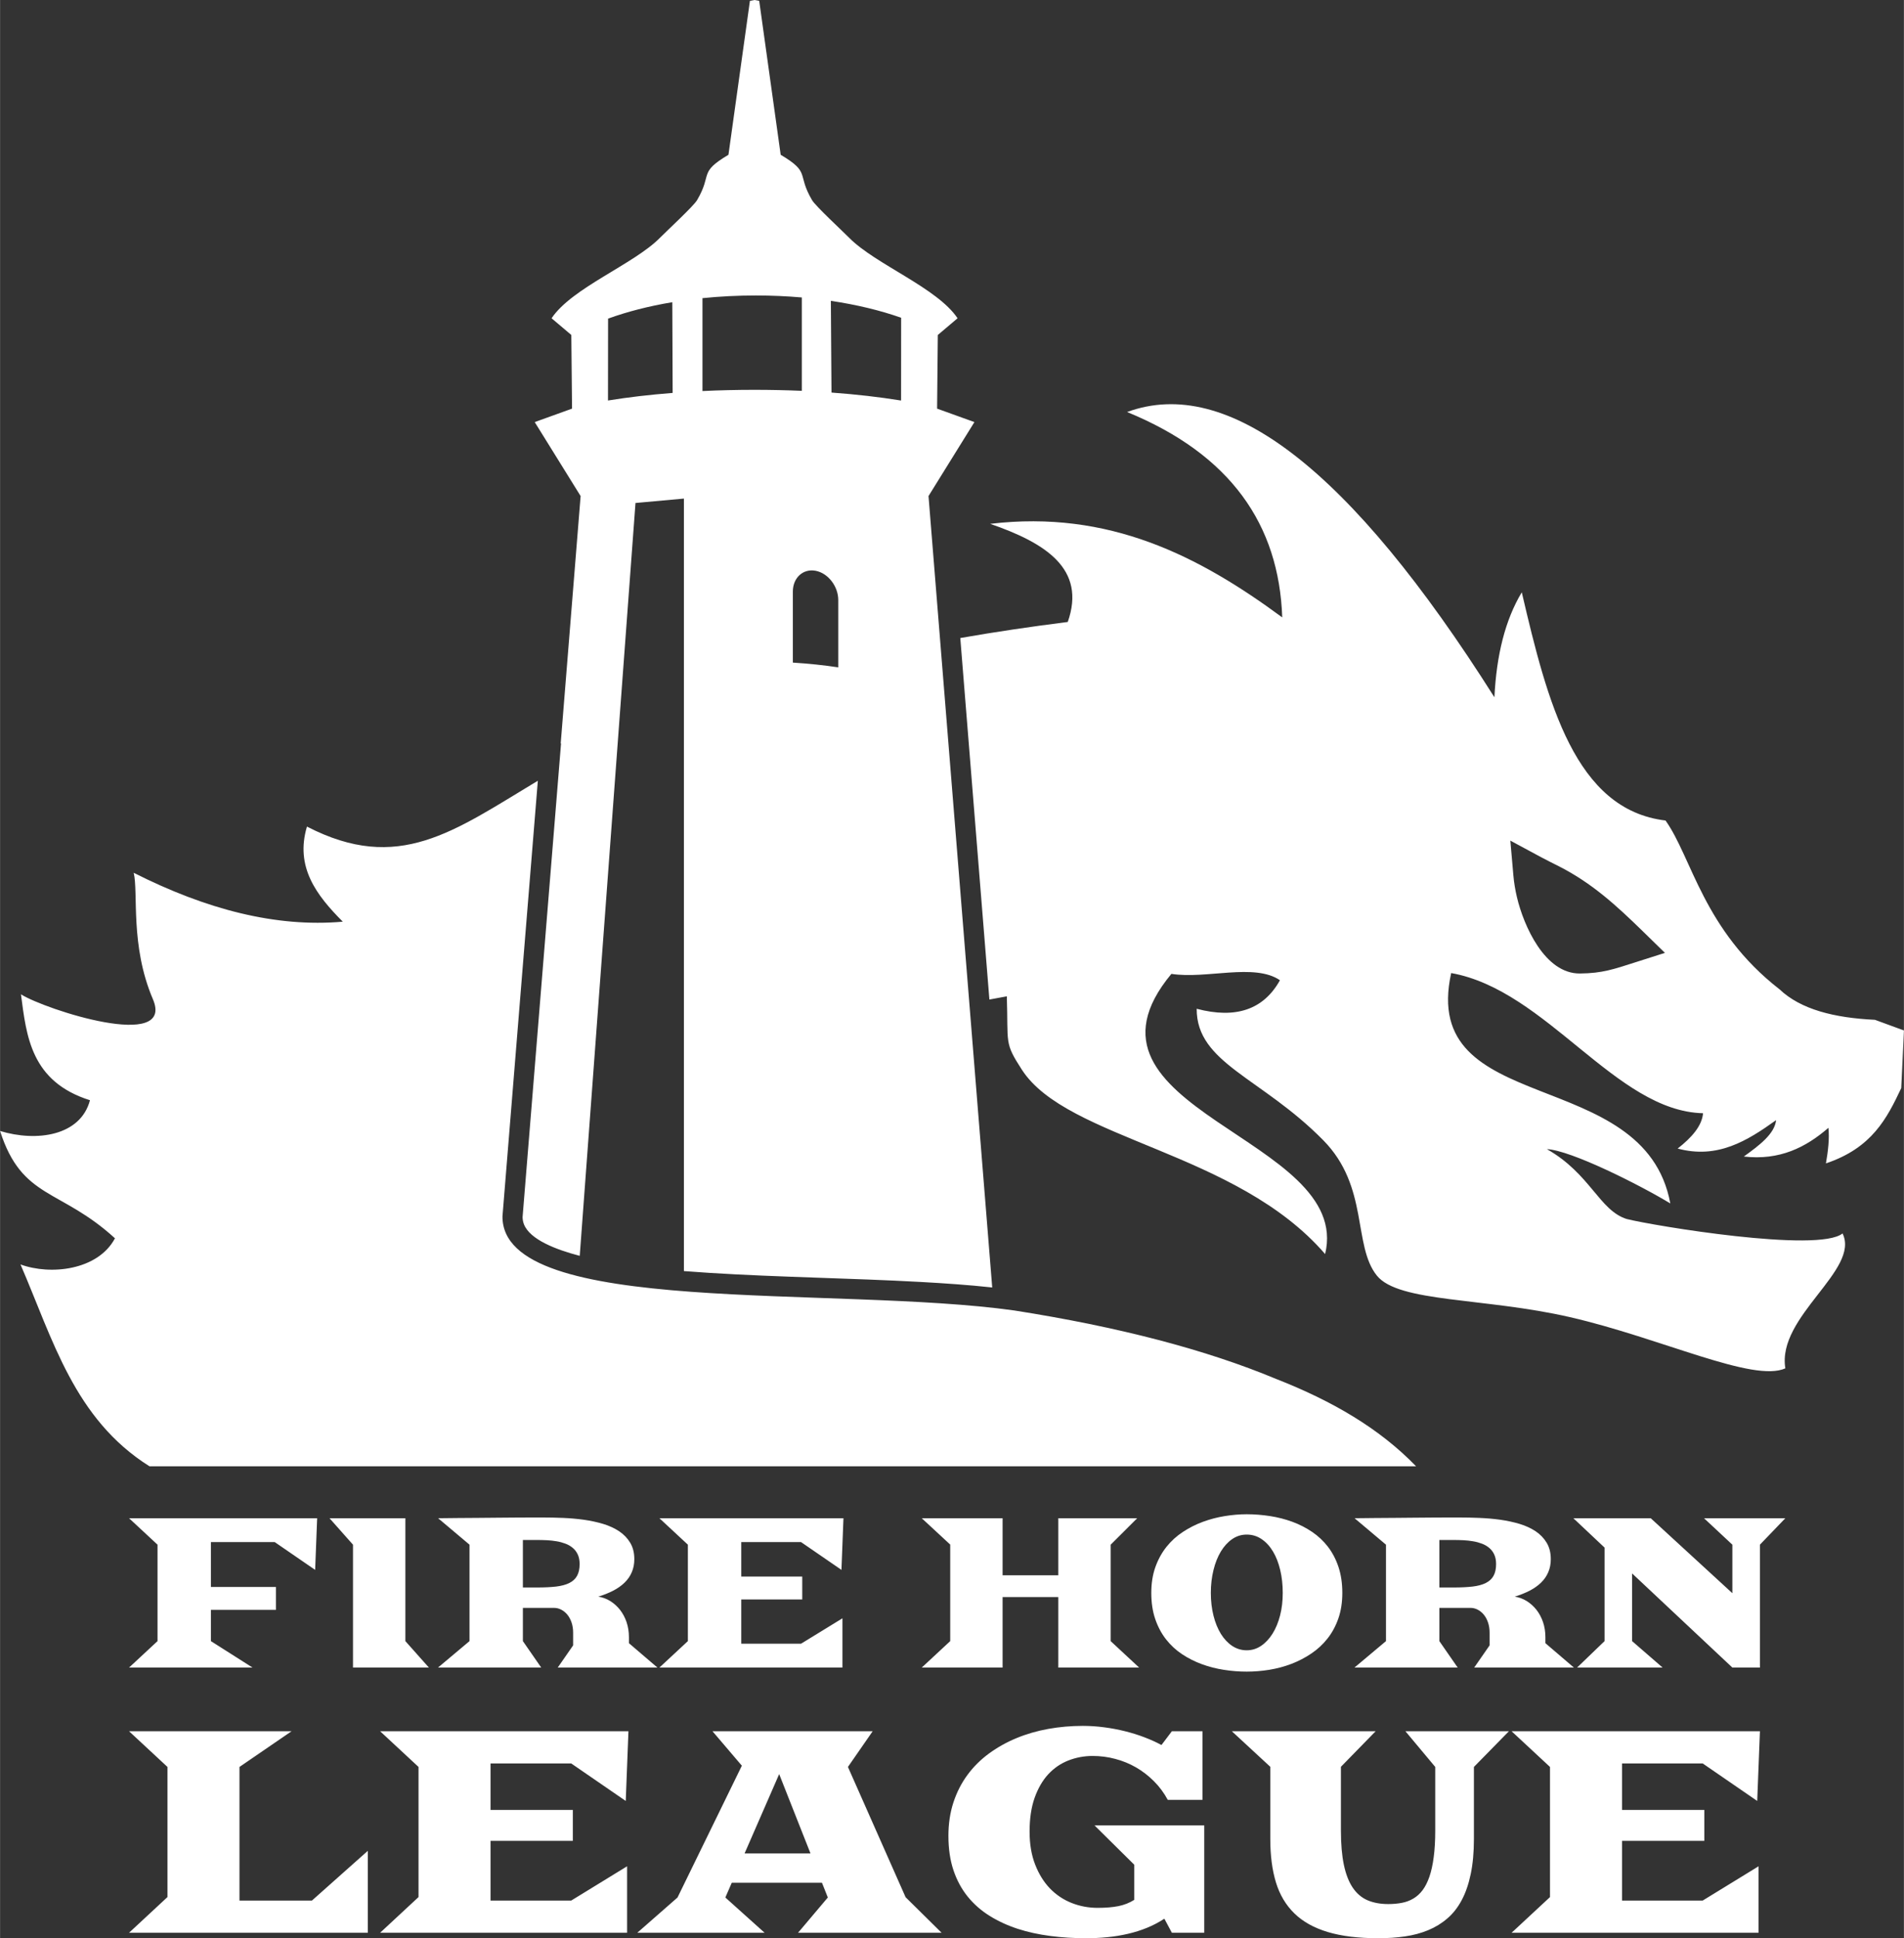 <?xml version="1.0" encoding="UTF-8"?>
<!DOCTYPE svg PUBLIC "-//W3C//DTD SVG 1.1//EN" "http://www.w3.org/Graphics/SVG/1.1/DTD/svg11.dtd">
<!-- Creator: CorelDRAW -->
<svg xmlns="http://www.w3.org/2000/svg" xml:space="preserve" width="3500px" height="3562px" style="shape-rendering:geometricPrecision; text-rendering:geometricPrecision; image-rendering:optimizeQuality; fill-rule:evenodd; clip-rule:evenodd"
viewBox="0 0 877.581 893.193"
 xmlns:xlink="http://www.w3.org/1999/xlink">
 <rect x="0" y="0" width="877.581" height="893.193" fill="#333333" stroke="none"/>
 <defs>
  <style type="text/css">
   <![CDATA[
    .fil0 {fill:white}
   ]]>
  </style>
 </defs>
 <g id="Слой_x0020_1">
  <path class="fil0" d="M588.14 635.437c26.156,10.24 47.798,22.941 64.57,40.285 -44.191,0 -116.582,0 -179.368,0l-251.116 0 -5.518 0 -4.205 0 -2.827 0 -7.032 0 -133.767 0c-34.736,-21.847 -44.529,-58.536 -59.461,-93.024 13.889,5.081 35.685,2.681 43.544,-12.044 -25.265,-23.101 -42.866,-17.869 -52.959,-49.456 16.962,5.132 37.085,2.239 41.441,-14.174 -27.276,-8.59 -29.292,-29.583 -31.812,-48.812 11.134,7.042 71.171,26.469 60.801,2.208 -10.562,-24.711 -6.618,-49.042 -8.838,-58.217 33.37,16.868 65.541,25.252 96.376,22.537 -12.132,-12.183 -22.054,-25.175 -16.512,-43.824 42.193,21.78 67.539,2.241 106.427,-21.127l-16.303 200.739c-0.35,46.487 153.119,31.747 235.979,43.387 48.155,7.568 88.346,18.076 120.58,31.522zm-510.984 238.792l0 -59.965 -17.697 -16.444 74.894 0 -23.997 16.444 0 61.578 33.394 0 25.761 -22.92 0 37.751 -110.052 0 17.697 -16.445zm115.729 0l0 -59.965 -17.697 -16.444 114.46 0 -1.247 32.115 -25.137 -17.284 -37.179 0 0 21.418 37.931 0 0 14.256 -37.931 0 0 27.518 37.179 0 25.76 -15.803 0 30.634 -113.836 0 17.697 -16.445zm119.384 0.199l29.653 -60.738 -13.525 -15.87 73.819 0 -11.396 16.444 26.578 60.031 16.579 16.378 -66.143 0 13.719 -16.245 -2.709 -6.808 -41.565 0 -2.967 6.808 18.084 16.245 -58.66 0 18.535 -16.245zm61.283 -20.334l-14.428 -36.536 -15.934 36.536 30.362 0zm63.584 -8.045c0,-5.592 0.774,-10.764 2.322,-15.472 1.548,-4.708 3.72,-8.929 6.494,-12.687 2.774,-3.757 6.085,-7.029 9.913,-9.836 3.849,-2.807 8.064,-5.172 12.665,-7.073 4.602,-1.901 9.483,-3.315 14.643,-4.244 5.182,-0.928 10.493,-1.392 15.934,-1.392 3.29,0 6.58,0.221 9.87,0.663 3.29,0.42 6.494,1.039 9.612,1.812 3.096,0.774 6.064,1.702 8.902,2.785 2.838,1.083 5.462,2.254 7.849,3.559l4.795 -6.343 14.106 0 0 31.607 -15.998 0c-1.763,-3.249 -3.892,-6.122 -6.408,-8.62 -2.494,-2.498 -5.247,-4.619 -8.236,-6.343 -3.01,-1.724 -6.193,-3.028 -9.59,-3.912 -3.376,-0.906 -6.838,-1.348 -10.407,-1.348 -3.914,0 -7.634,0.707 -11.16,2.078 -3.526,1.392 -6.623,3.492 -9.268,6.343 -2.645,2.851 -4.731,6.476 -6.3,10.852 -1.548,4.376 -2.322,9.57 -2.322,15.582 0,5.725 0.839,10.786 2.559,15.184 1.699,4.376 3.978,8.045 6.816,11.007 2.86,2.94 6.193,5.194 9.999,6.697 3.806,1.503 7.806,2.254 11.999,2.254 3.698,0 6.881,-0.265 9.569,-0.796 2.688,-0.553 5.118,-1.503 7.311,-2.895l0 -16.179 -18.32 -18.124 50.575 0 0 49.466 -14.923 0 -3.462 -6.476c-2.494,1.636 -5.139,3.028 -7.956,4.177 -2.795,1.149 -5.741,2.078 -8.816,2.785 -3.053,0.707 -6.214,1.238 -9.44,1.547 -3.247,0.332 -6.515,0.486 -9.827,0.486 -5.677,0 -11.182,-0.332 -16.536,-1.039 -5.354,-0.685 -10.386,-1.79 -15.095,-3.315 -4.709,-1.547 -9.01,-3.537 -12.902,-5.968 -3.913,-2.431 -7.268,-5.393 -10.085,-8.863 -2.817,-3.492 -5.01,-7.537 -6.558,-12.156 -1.548,-4.619 -2.322,-9.88 -2.322,-15.803zm148.37 -31.85l-17.718 -16.378 66.272 0 -15.998 16.378 0 29.397c0,6.211 0.452,11.471 1.355,15.759 0.903,4.31 2.258,7.802 4.064,10.499 1.806,2.696 4.086,4.642 6.816,5.835 2.731,1.171 5.913,1.768 9.569,1.768 2.215,0 4.301,-0.177 6.236,-0.553 1.935,-0.354 3.698,-1.017 5.311,-1.967 1.634,-0.95 3.053,-2.232 4.301,-3.89 1.226,-1.636 2.279,-3.713 3.139,-6.211 0.86,-2.498 1.527,-5.504 1.978,-8.996 0.473,-3.492 0.71,-7.581 0.71,-12.245l0 -29.33 -13.74 -16.444 47.693 0 -16.127 16.444 0 33.22c0,6.078 -0.495,11.449 -1.462,16.091 -0.968,4.642 -2.344,8.664 -4.15,12.046 -1.806,3.382 -4,6.211 -6.623,8.443 -2.602,2.255 -5.526,4.045 -8.816,5.415 -3.268,1.348 -6.838,2.321 -10.709,2.873 -3.849,0.575 -7.977,0.84 -12.343,0.84 -9.16,0 -16.901,-0.95 -23.245,-2.851 -6.343,-1.901 -11.482,-4.752 -15.396,-8.576 -3.935,-3.824 -6.774,-8.598 -8.515,-14.3 -1.742,-5.725 -2.602,-12.378 -2.602,-19.981l0 -33.287zm128.931 60.031l0 -59.965 -17.697 -16.444 114.46 0 -1.247 32.115 -25.137 -17.284 -37.179 0 0 21.418 37.931 0 0 14.256 -37.931 0 0 27.518 37.179 0 25.761 -15.803 0 30.634 -113.836 0 17.697 -16.445zm-276.47 -117.949l0 -44.491 -13.116 -12.138 37.259 0 0 26.292 25.674 0 0 -26.292 36.367 0 -12.223 12.188 0 44.442 13.116 12.188 -37.26 0 0 -32.484 -25.674 0 0 32.484 -37.259 0 13.116 -12.188zm92.687 -22.229c0,-4.406 0.622,-8.371 1.881,-11.893 1.259,-3.522 2.964,-6.618 5.116,-9.321 2.151,-2.686 4.669,-4.98 7.57,-6.88 2.885,-1.9 5.96,-3.456 9.211,-4.652 3.251,-1.196 6.614,-2.08 10.072,-2.637 3.442,-0.557 6.821,-0.852 10.12,-0.852 3.618,0 7.219,0.295 10.821,0.852 3.586,0.557 7.012,1.442 10.263,2.637 3.251,1.196 6.279,2.752 9.084,4.652 2.805,1.9 5.243,4.194 7.315,6.88 2.056,2.703 3.681,5.799 4.845,9.321 1.163,3.522 1.753,7.486 1.753,11.893 0,4.357 -0.606,8.272 -1.817,11.762 -1.211,3.489 -2.885,6.585 -5.004,9.272 -2.104,2.686 -4.59,4.98 -7.442,6.896 -2.853,1.933 -5.896,3.506 -9.148,4.767 -3.251,1.245 -6.646,2.146 -10.184,2.736 -3.538,0.573 -7.028,0.852 -10.486,0.852 -3.442,0 -6.932,-0.262 -10.454,-0.819 -3.522,-0.541 -6.901,-1.392 -10.152,-2.588 -3.251,-1.179 -6.311,-2.719 -9.148,-4.603 -2.853,-1.884 -5.323,-4.177 -7.426,-6.864 -2.104,-2.686 -3.761,-5.799 -4.972,-9.337 -1.211,-3.538 -1.817,-7.552 -1.817,-12.073zm27.443 0c0,3.784 0.414,7.273 1.227,10.5 0.797,3.211 1.944,5.995 3.394,8.371 1.466,2.359 3.219,4.226 5.227,5.569 2.024,1.343 4.255,2.015 6.677,2.015 2.438,0 4.653,-0.688 6.677,-2.064 2.024,-1.376 3.777,-3.26 5.259,-5.619 1.482,-2.375 2.63,-5.16 3.458,-8.371 0.829,-3.227 1.227,-6.683 1.227,-10.402 0,-3.735 -0.383,-7.24 -1.163,-10.533 -0.781,-3.276 -1.881,-6.127 -3.331,-8.535 -1.45,-2.424 -3.203,-4.325 -5.259,-5.717 -2.056,-1.392 -4.335,-2.08 -6.869,-2.08 -2.422,0 -4.653,0.688 -6.677,2.08 -2.008,1.392 -3.761,3.293 -5.227,5.717 -1.45,2.408 -2.598,5.258 -3.394,8.535 -0.813,3.293 -1.227,6.798 -1.227,10.533zm80.734 22.229l0 -44.442 -14.47 -12.188c2.916,-0.033 5.96,-0.065 9.1,-0.098 3.139,-0.033 6.279,-0.049 9.387,-0.065 3.108,-0.016 6.152,-0.049 9.1,-0.082 2.964,-0.033 5.737,-0.049 8.335,-0.066 2.598,-0.016 4.956,-0.033 7.076,-0.033 2.12,0 3.873,0 5.275,0 2.964,0 6.056,0.066 9.291,0.197 3.235,0.131 6.422,0.409 9.546,0.835 3.139,0.442 6.104,1.081 8.924,1.917 2.821,0.852 5.291,1.999 7.426,3.407 2.12,1.425 3.825,3.194 5.084,5.291 1.259,2.097 1.896,4.603 1.896,7.552 0,2.244 -0.398,4.259 -1.179,6.045 -0.765,1.802 -1.881,3.391 -3.331,4.8 -1.45,1.409 -3.203,2.637 -5.259,3.702 -2.056,1.048 -4.335,1.966 -6.853,2.736 1.96,0.278 3.793,0.966 5.53,2.031 1.721,1.081 3.219,2.424 4.51,4.062 1.275,1.638 2.279,3.522 3.012,5.668 0.717,2.146 1.084,4.439 1.084,6.913l0 2.768 13.132 11.237 -45.945 0 7.092 -10.222 0 -5.897c0,-1.671 -0.239,-3.194 -0.701,-4.587 -0.462,-1.392 -1.1,-2.588 -1.912,-3.604 -0.813,-0.999 -1.753,-1.786 -2.821,-2.342 -1.084,-0.573 -2.199,-0.852 -3.395,-0.852l-14.327 0 0 15.316 8.446 12.188 -47.57 0 14.518 -12.188zm31.427 -24.719c3.267,0 6.12,-0.147 8.542,-0.426 2.422,-0.295 4.446,-0.835 6.04,-1.638 1.61,-0.803 2.805,-1.9 3.57,-3.309 0.781,-1.409 1.179,-3.211 1.179,-5.422 0,-1.704 -0.287,-3.162 -0.845,-4.374 -0.558,-1.212 -1.323,-2.228 -2.295,-3.047 -0.956,-0.819 -2.088,-1.474 -3.379,-1.966 -1.291,-0.491 -2.661,-0.868 -4.08,-1.098 -1.434,-0.246 -2.9,-0.41 -4.398,-0.491 -1.498,-0.065 -2.932,-0.115 -4.335,-0.115l-6.821 0 0 21.885 6.821 0zm69.324 24.719l0 -43.099 -14.375 -13.531 35.666 0 37.626 34.548 0 -22.36 -13.068 -12.188 37.483 0 -11.713 12.188 0 56.629 -12.701 0 -46.216 -43.377 0 31.189 14.056 12.188 -39.411 0 12.654 -12.188zm-667.007 0l0 -44.442 -13.116 -12.188 86.695 0 -0.924 23.802 -18.63 -12.81 -29.419 0 0 20.673 29.977 0 0 10.566 -29.977 0 0 14.399 19.188 12.188 -56.909 0 13.116 -12.188zm90.105 -44.442l-10.821 -12.188 34.965 0 0 56.629 10.837 12.188 -34.981 0 0 -56.629zm53.706 44.442l0 -44.442 -14.47 -12.188c2.916,-0.033 5.96,-0.065 9.1,-0.098 3.139,-0.033 6.279,-0.049 9.387,-0.065 3.108,-0.016 6.151,-0.049 9.1,-0.082 2.964,-0.033 5.737,-0.049 8.335,-0.066 2.598,-0.016 4.956,-0.033 7.076,-0.033 2.12,0 3.873,0 5.275,0 2.964,0 6.056,0.066 9.291,0.197 3.235,0.131 6.422,0.409 9.546,0.835 3.139,0.442 6.104,1.081 8.924,1.917 2.821,0.852 5.291,1.999 7.426,3.407 2.12,1.425 3.825,3.194 5.084,5.291 1.259,2.097 1.897,4.603 1.897,7.552 0,2.244 -0.399,4.259 -1.179,6.045 -0.765,1.802 -1.881,3.391 -3.331,4.8 -1.45,1.409 -3.203,2.637 -5.259,3.702 -2.056,1.048 -4.335,1.966 -6.853,2.736 1.96,0.278 3.793,0.966 5.53,2.031 1.721,1.081 3.219,2.424 4.51,4.062 1.275,1.638 2.279,3.522 3.012,5.668 0.717,2.146 1.084,4.439 1.084,6.913l0 2.768 13.132 11.237 -45.945 0 7.092 -10.222 0 -5.897c0,-1.671 -0.239,-3.194 -0.701,-4.587 -0.462,-1.392 -1.1,-2.588 -1.912,-3.604 -0.813,-0.999 -1.753,-1.786 -2.821,-2.342 -1.084,-0.573 -2.199,-0.852 -3.395,-0.852l-14.327 0 0 15.316 8.446 12.188 -47.57 0 14.518 -12.188zm31.427 -24.719c3.267,0 6.12,-0.147 8.542,-0.426 2.422,-0.295 4.446,-0.835 6.04,-1.638 1.61,-0.803 2.805,-1.9 3.57,-3.309 0.781,-1.409 1.179,-3.211 1.179,-5.422 0,-1.704 -0.287,-3.162 -0.845,-4.374 -0.558,-1.212 -1.323,-2.228 -2.295,-3.047 -0.956,-0.819 -2.088,-1.474 -3.379,-1.966 -1.291,-0.491 -2.661,-0.868 -4.08,-1.098 -1.434,-0.246 -2.9,-0.41 -4.398,-0.491 -1.498,-0.065 -2.932,-0.115 -4.335,-0.115l-6.821 0 0 21.885 6.821 0zm69.228 24.719l0 -44.442 -13.116 -12.188 84.83 0 -0.924 23.802 -18.63 -12.81 -27.554 0 0 15.873 28.112 0 0 10.566 -28.112 0 0 20.394 27.554 0 19.092 -11.712 0 22.704 -84.368 0 13.116 -12.188zm-58.622 -413.638l9.182 -114.046 -21.158 -34.085 17.204 -6.2 -0.332 -33.945 -9.105 -7.7c9.43,-14.081 37.791,-24.802 49.887,-37.011 3.371,-3.402 15.546,-14.652 17.171,-17.403 7.22,-12.222 0.446,-12.572 14.48,-20.929l9.896 -70.934 2.139 -0.39 2.139 0.39 9.896 70.934c14.035,8.357 7.26,8.707 14.48,20.929 1.625,2.751 13.8,14 17.171,17.403 12.097,12.208 40.457,22.929 49.887,37.011l-9.105 7.7 -0.332 33.945 17.204 6.2 -21.158 34.085 29.365 364.713c-10.889,-1.178 -21.858,-1.926 -32.758,-2.529 -16.297,-0.902 -32.618,-1.438 -48.93,-2.014 -16.174,-0.571 -32.36,-1.156 -48.513,-2.173 -3.962,-0.249 -7.936,-0.522 -11.914,-0.834l0 -355.998 -22.318 2.029 -25.7 346.944c-11.063,-2.889 -22.91,-7.5 -25.696,-14.487 -0.432,-1.083 -0.629,-2.201 -0.65,-3.358l17.733 -218.347 -0.167 0.1zm107.011 -37.298c7.341,0.462 14.359,1.207 20.932,2.197l0 -31.012c0,-6.35 -4.71,-12.425 -10.466,-13.499l0 0c-5.756,-1.075 -10.466,3.241 -10.466,9.591l0 32.724zm-85.172 -158.513c8.722,-3.172 18.709,-5.745 29.599,-7.568l0.165 41.808c-10.717,0.837 -20.735,2.022 -29.803,3.494l0.039 -37.734zm43.508 -9.431c7.887,-0.803 16.123,-1.23 24.597,-1.23 7.263,0 14.351,0.314 21.195,0.909l0 43.033c-7.076,-0.307 -14.376,-0.468 -21.839,-0.468 -8.209,0 -16.22,0.195 -23.953,0.564l0 -42.809zm59.185 1.245c11.945,1.768 22.892,4.427 32.395,7.785l-0.029 38.133 -0.348 -0.038c-9.613,-1.553 -20.288,-2.782 -31.725,-3.618l-0.292 -42.261zm59.658 155.379c16.024,-2.815 32.567,-5.257 49.537,-7.398 8.616,-24.511 -10.235,-36.399 -35.752,-45.224 54.842,-6.524 96.346,14.903 134.613,43.112 -1.483,-42.731 -23.749,-75.066 -71.513,-94.648 46.29,-16.963 102.565,25.871 169.319,131.462 0.937,-19.284 4.931,-35.614 12.616,-48.378 11.834,50.826 24.599,100.22 66.256,105.166 12.148,16.988 17.401,50.498 52.585,77.818 9.743,9.238 25.108,13.126 43.942,14.029 4.456,1.635 8.912,3.27 13.369,4.905 -0.525,11.219 -0.718,15.34 -1.243,26.559 -6.548,13.851 -13.41,27.561 -34.71,34.698 0.997,-5.771 1.663,-11.375 1.143,-16.388 -10.408,9.008 -22.447,15.122 -38.999,13.233 7.198,-5.195 14.191,-10.425 14.88,-16.772 -13.342,9.583 -27.072,18.03 -45.374,13.095 6.49,-5.083 11.195,-10.403 11.707,-16.282 -40.234,-0.896 -72.096,-56.79 -116.102,-64.591 -14.838,67.196 89.08,41.711 101.009,106.163 -14.177,-8.59 -45.826,-24.505 -56.891,-25.027 20.088,11.393 24.108,28.219 36.802,32.208 12.295,3.081 88.321,15.716 99.48,6.646 8.26,16.831 -30.369,38.233 -26.369,62.164 -14.787,6.714 -57.179,-13.911 -99.268,-23.588 -39.537,-9.09 -79.011,-6.652 -89.044,-19.175 -11.142,-13.908 -3.541,-40.888 -24.66,-62.329 -28.589,-29.025 -58.445,-35.447 -58.372,-60.605 18.061,4.756 30.855,0.374 38.383,-13.149 -11.771,-8.054 -33.921,-0.404 -50.041,-2.932 -52.148,62.772 83.936,75.195 70.865,129.111 -40.968,-47.468 -118.83,-52.615 -139.755,-84.909 -8.256,-12.743 -6.257,-11.847 -6.962,-33.855 -2.749,0.483 -5.427,0.978 -8.036,1.483l-13.414 -166.602zm311.084 149.463c-9.774,3.115 -15.117,5.049 -25.496,5.129 -16.179,0.122 -25.885,-22.009 -28.994,-35.119 -0.791,-3.334 -1.361,-6.733 -1.658,-10.149l-1.392 -15.966 14.108 7.604c2.768,1.491 5.589,2.862 8.39,4.286 15.084,7.668 26.4,18.017 38.457,29.788l10.3 10.056 -13.716 4.37z"/>
 </g>
</svg>
